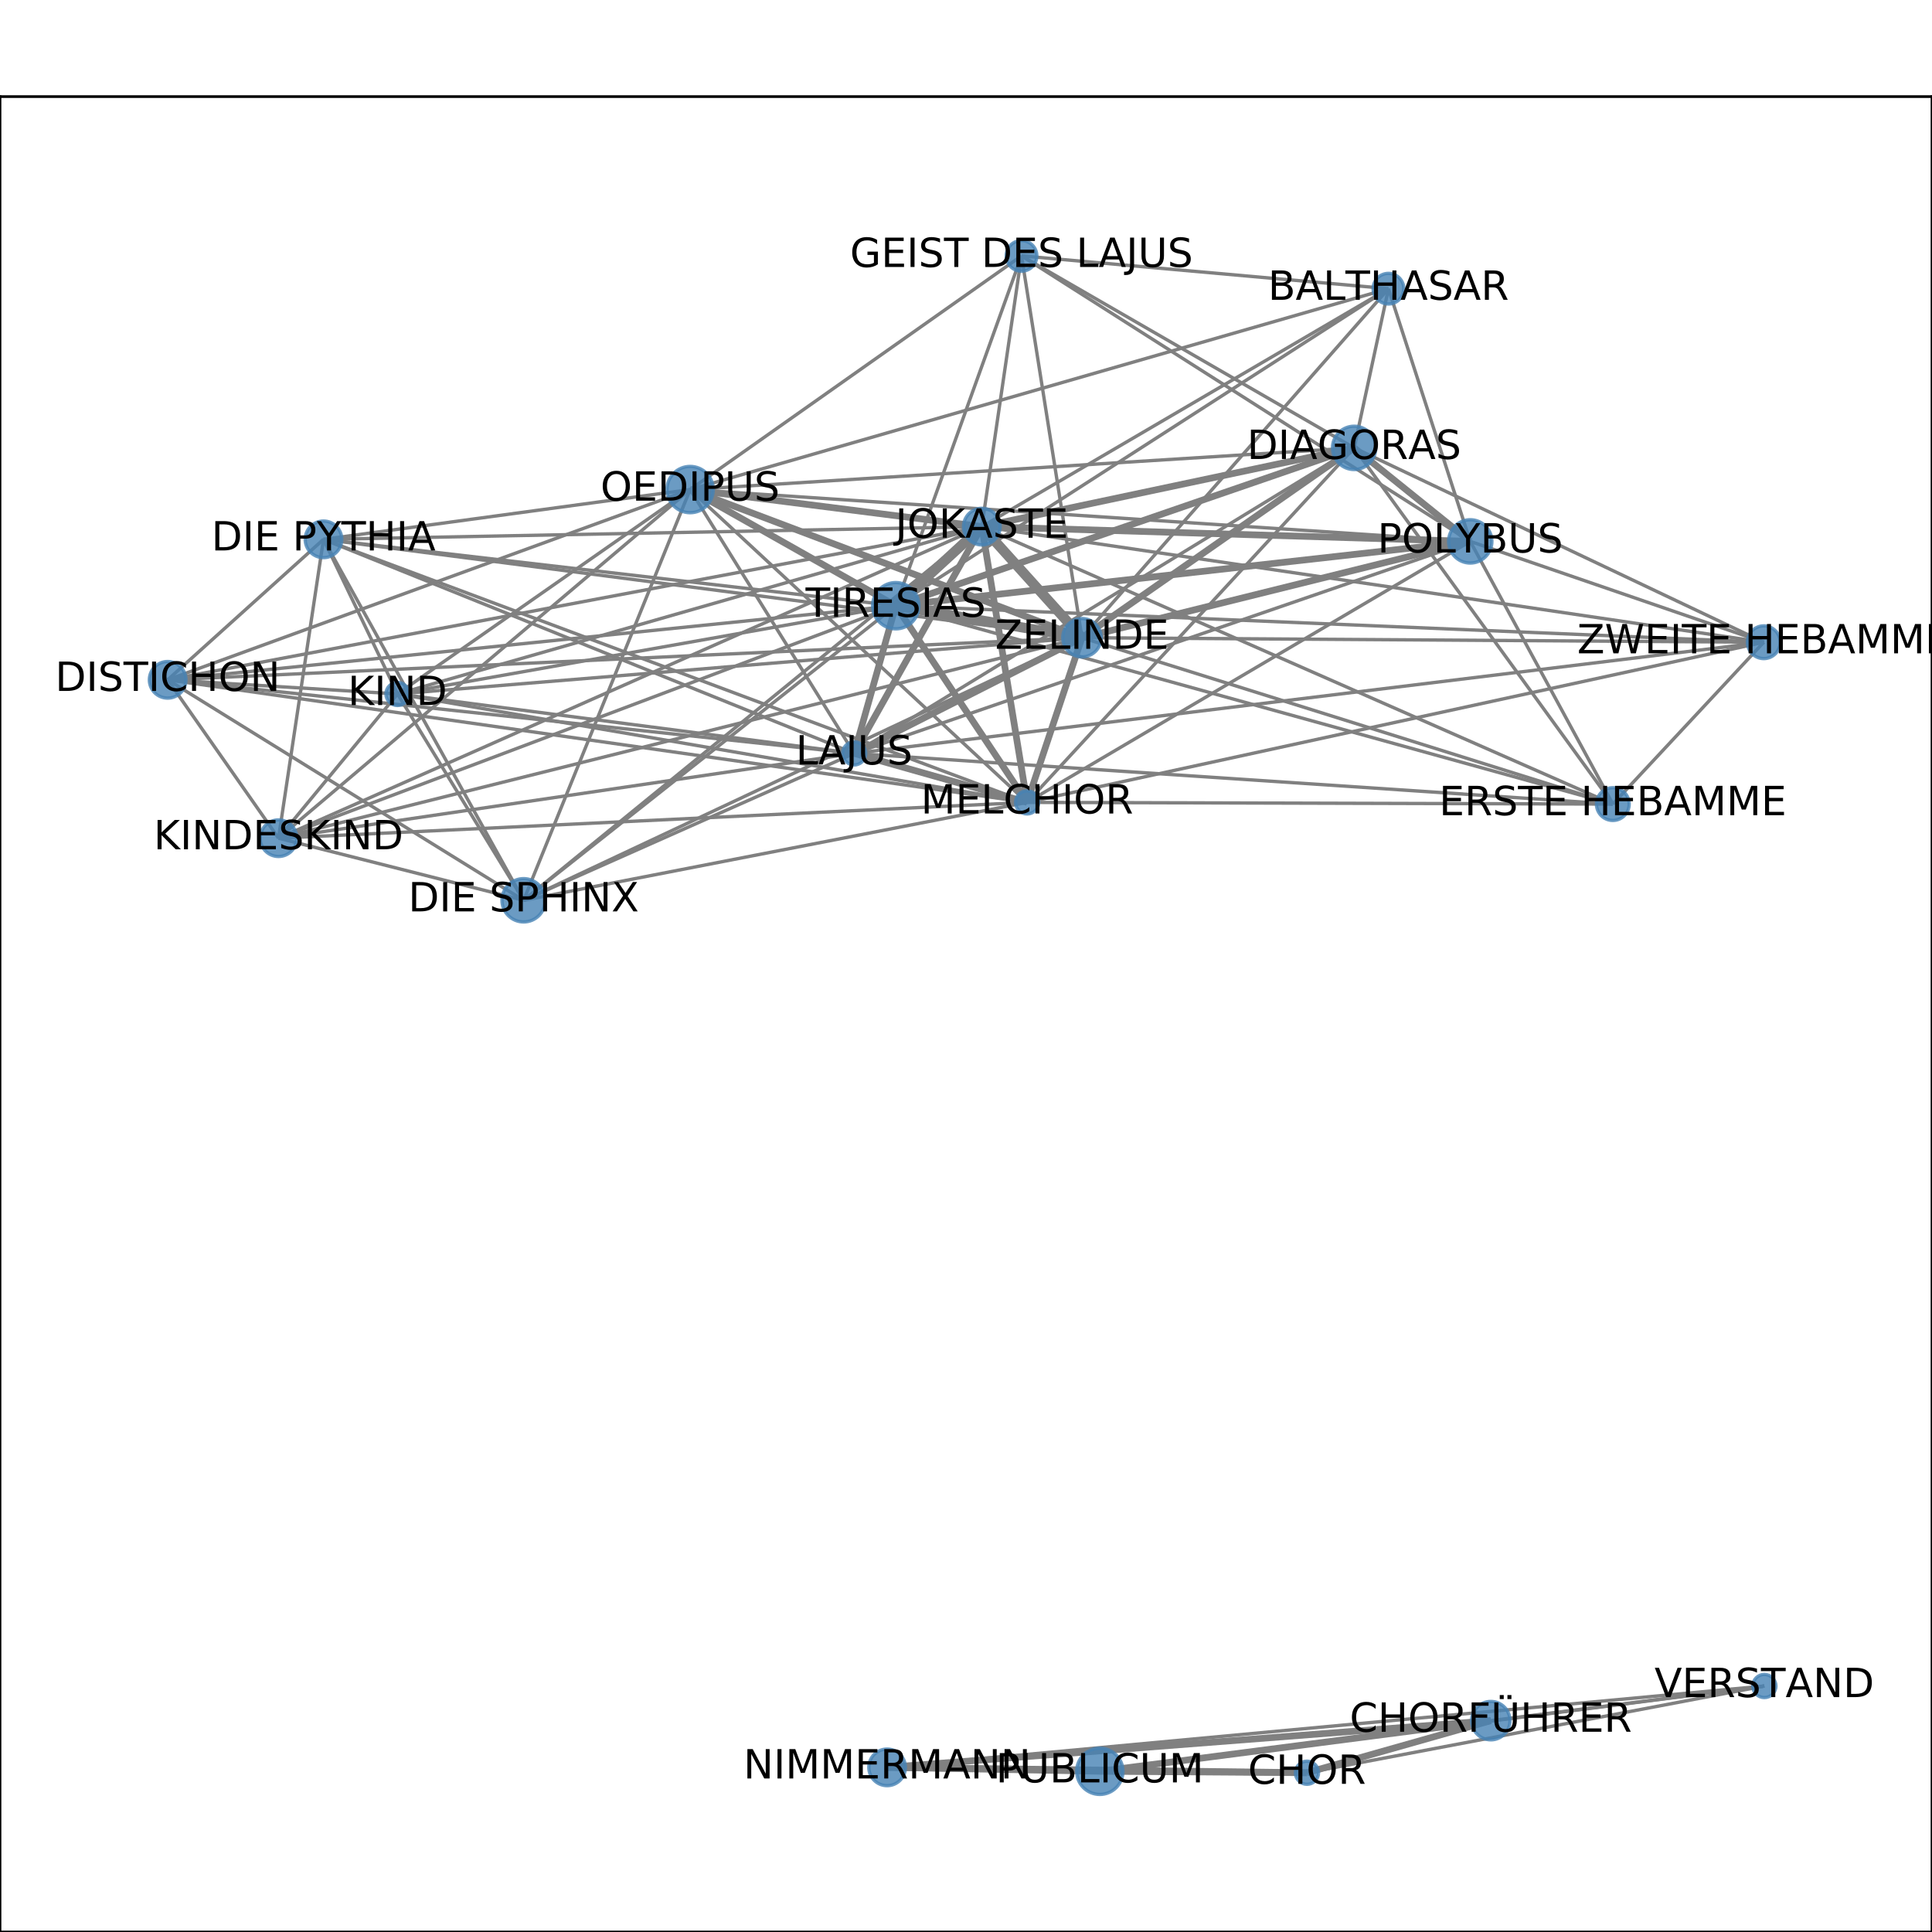 <?xml version="1.0" encoding="utf-8" standalone="no"?>
<!DOCTYPE svg PUBLIC "-//W3C//DTD SVG 1.1//EN"
  "http://www.w3.org/Graphics/SVG/1.1/DTD/svg11.dtd">
<!-- Created with matplotlib (http://matplotlib.org/) -->
<svg height="576pt" version="1.1" viewBox="0 0 576 576" width="576pt" xmlns="http://www.w3.org/2000/svg" xmlns:xlink="http://www.w3.org/1999/xlink">
 <defs>
  <style type="text/css">
*{stroke-linecap:butt;stroke-linejoin:round;}
  </style>
 </defs>
 <g id="figure_1">
  <g id="patch_1">
   <path d="M 0 576 
L 576 576 
L 576 0 
L 0 0 
z
" style="fill:#ffffff;"/>
  </g>
  <g id="axes_1">
   <g id="patch_2">
    <path d="M 0 576 
L 576 576 
L 576 28.8 
L 0 28.8 
z
" style="fill:#ffffff;"/>
   </g>
   <g id="LineCollection_1">
    <path clip-path="url(#p3009ee1ed5)" d="M 389.654 528.516 
L 327.893 528.085 
" style="fill:none;stroke:#808080;stroke-width:2;"/>
    <path clip-path="url(#p3009ee1ed5)" d="M 389.654 528.516 
L 444.467 512.986 
" style="fill:none;stroke:#808080;stroke-width:2;"/>
    <path clip-path="url(#p3009ee1ed5)" d="M 389.654 528.516 
L 264.48 526.917 
" style="fill:none;stroke:#808080;stroke-width:2;"/>
    <path clip-path="url(#p3009ee1ed5)" d="M 389.654 528.516 
L 526.017 502.663 
" style="fill:none;stroke:#808080;"/>
    <path clip-path="url(#p3009ee1ed5)" d="M 96.444 160.799 
L 322.573 190.124 
" style="fill:none;stroke:#808080;"/>
    <path clip-path="url(#p3009ee1ed5)" d="M 96.444 160.799 
L 254.659 224.608 
" style="fill:none;stroke:#808080;"/>
    <path clip-path="url(#p3009ee1ed5)" d="M 96.444 160.799 
L 292.722 157.006 
" style="fill:none;stroke:#808080;"/>
    <path clip-path="url(#p3009ee1ed5)" d="M 96.444 160.799 
L 83.035 249.894 
" style="fill:none;stroke:#808080;"/>
    <path clip-path="url(#p3009ee1ed5)" d="M 96.444 160.799 
L 156.109 268.408 
" style="fill:none;stroke:#808080;"/>
    <path clip-path="url(#p3009ee1ed5)" d="M 96.444 160.799 
L 49.983 202.679 
" style="fill:none;stroke:#808080;"/>
    <path clip-path="url(#p3009ee1ed5)" d="M 96.444 160.799 
L 118.516 206.891 
" style="fill:none;stroke:#808080;"/>
    <path clip-path="url(#p3009ee1ed5)" d="M 96.444 160.799 
L 306.215 239.217 
" style="fill:none;stroke:#808080;"/>
    <path clip-path="url(#p3009ee1ed5)" d="M 96.444 160.799 
L 205.751 145.957 
" style="fill:none;stroke:#808080;"/>
    <path clip-path="url(#p3009ee1ed5)" d="M 96.444 160.799 
L 267.06 180.586 
" style="fill:none;stroke:#808080;"/>
    <path clip-path="url(#p3009ee1ed5)" d="M 304.549 76.284 
L 322.573 190.124 
" style="fill:none;stroke:#808080;"/>
    <path clip-path="url(#p3009ee1ed5)" d="M 304.549 76.284 
L 403.721 133.527 
" style="fill:none;stroke:#808080;"/>
    <path clip-path="url(#p3009ee1ed5)" d="M 304.549 76.284 
L 438.333 161.409 
" style="fill:none;stroke:#808080;"/>
    <path clip-path="url(#p3009ee1ed5)" d="M 304.549 76.284 
L 292.722 157.006 
" style="fill:none;stroke:#808080;"/>
    <path clip-path="url(#p3009ee1ed5)" d="M 304.549 76.284 
L 413.95 86.068 
" style="fill:none;stroke:#808080;"/>
    <path clip-path="url(#p3009ee1ed5)" d="M 304.549 76.284 
L 205.751 145.957 
" style="fill:none;stroke:#808080;"/>
    <path clip-path="url(#p3009ee1ed5)" d="M 304.549 76.284 
L 267.06 180.586 
" style="fill:none;stroke:#808080;"/>
    <path clip-path="url(#p3009ee1ed5)" d="M 49.983 202.679 
L 254.659 224.608 
" style="fill:none;stroke:#808080;"/>
    <path clip-path="url(#p3009ee1ed5)" d="M 49.983 202.679 
L 292.722 157.006 
" style="fill:none;stroke:#808080;"/>
    <path clip-path="url(#p3009ee1ed5)" d="M 49.983 202.679 
L 322.573 190.124 
" style="fill:none;stroke:#808080;"/>
    <path clip-path="url(#p3009ee1ed5)" d="M 49.983 202.679 
L 83.035 249.894 
" style="fill:none;stroke:#808080;"/>
    <path clip-path="url(#p3009ee1ed5)" d="M 49.983 202.679 
L 156.109 268.408 
" style="fill:none;stroke:#808080;"/>
    <path clip-path="url(#p3009ee1ed5)" d="M 49.983 202.679 
L 118.516 206.891 
" style="fill:none;stroke:#808080;"/>
    <path clip-path="url(#p3009ee1ed5)" d="M 49.983 202.679 
L 306.215 239.217 
" style="fill:none;stroke:#808080;"/>
    <path clip-path="url(#p3009ee1ed5)" d="M 49.983 202.679 
L 205.751 145.957 
" style="fill:none;stroke:#808080;"/>
    <path clip-path="url(#p3009ee1ed5)" d="M 49.983 202.679 
L 267.06 180.586 
" style="fill:none;stroke:#808080;"/>
    <path clip-path="url(#p3009ee1ed5)" d="M 438.333 161.409 
L 322.573 190.124 
" style="fill:none;stroke:#808080;stroke-width:2;"/>
    <path clip-path="url(#p3009ee1ed5)" d="M 438.333 161.409 
L 403.721 133.527 
" style="fill:none;stroke:#808080;stroke-width:2;"/>
    <path clip-path="url(#p3009ee1ed5)" d="M 438.333 161.409 
L 254.659 224.608 
" style="fill:none;stroke:#808080;"/>
    <path clip-path="url(#p3009ee1ed5)" d="M 438.333 161.409 
L 480.842 239.725 
" style="fill:none;stroke:#808080;"/>
    <path clip-path="url(#p3009ee1ed5)" d="M 438.333 161.409 
L 292.722 157.006 
" style="fill:none;stroke:#808080;stroke-width:2;"/>
    <path clip-path="url(#p3009ee1ed5)" d="M 438.333 161.409 
L 525.846 191.471 
" style="fill:none;stroke:#808080;"/>
    <path clip-path="url(#p3009ee1ed5)" d="M 438.333 161.409 
L 267.06 180.586 
" style="fill:none;stroke:#808080;stroke-width:2;"/>
    <path clip-path="url(#p3009ee1ed5)" d="M 438.333 161.409 
L 306.215 239.217 
" style="fill:none;stroke:#808080;"/>
    <path clip-path="url(#p3009ee1ed5)" d="M 438.333 161.409 
L 205.751 145.957 
" style="fill:none;stroke:#808080;"/>
    <path clip-path="url(#p3009ee1ed5)" d="M 438.333 161.409 
L 413.95 86.068 
" style="fill:none;stroke:#808080;"/>
    <path clip-path="url(#p3009ee1ed5)" d="M 254.659 224.608 
L 403.721 133.527 
" style="fill:none;stroke:#808080;"/>
    <path clip-path="url(#p3009ee1ed5)" d="M 254.659 224.608 
L 306.215 239.217 
" style="fill:none;stroke:#808080;stroke-width:2;"/>
    <path clip-path="url(#p3009ee1ed5)" d="M 254.659 224.608 
L 292.722 157.006 
" style="fill:none;stroke:#808080;stroke-width:2;"/>
    <path clip-path="url(#p3009ee1ed5)" d="M 254.659 224.608 
L 322.573 190.124 
" style="fill:none;stroke:#808080;stroke-width:2;"/>
    <path clip-path="url(#p3009ee1ed5)" d="M 254.659 224.608 
L 83.035 249.894 
" style="fill:none;stroke:#808080;"/>
    <path clip-path="url(#p3009ee1ed5)" d="M 254.659 224.608 
L 480.842 239.725 
" style="fill:none;stroke:#808080;"/>
    <path clip-path="url(#p3009ee1ed5)" d="M 254.659 224.608 
L 525.846 191.471 
" style="fill:none;stroke:#808080;"/>
    <path clip-path="url(#p3009ee1ed5)" d="M 254.659 224.608 
L 156.109 268.408 
" style="fill:none;stroke:#808080;"/>
    <path clip-path="url(#p3009ee1ed5)" d="M 254.659 224.608 
L 118.516 206.891 
" style="fill:none;stroke:#808080;"/>
    <path clip-path="url(#p3009ee1ed5)" d="M 254.659 224.608 
L 205.751 145.957 
" style="fill:none;stroke:#808080;"/>
    <path clip-path="url(#p3009ee1ed5)" d="M 254.659 224.608 
L 267.06 180.586 
" style="fill:none;stroke:#808080;stroke-width:2;"/>
    <path clip-path="url(#p3009ee1ed5)" d="M 264.48 526.917 
L 444.467 512.986 
" style="fill:none;stroke:#808080;stroke-width:2;"/>
    <path clip-path="url(#p3009ee1ed5)" d="M 264.48 526.917 
L 327.893 528.085 
" style="fill:none;stroke:#808080;stroke-width:2;"/>
    <path clip-path="url(#p3009ee1ed5)" d="M 264.48 526.917 
L 526.017 502.663 
" style="fill:none;stroke:#808080;"/>
    <path clip-path="url(#p3009ee1ed5)" d="M 156.109 268.408 
L 306.215 239.217 
" style="fill:none;stroke:#808080;"/>
    <path clip-path="url(#p3009ee1ed5)" d="M 156.109 268.408 
L 292.722 157.006 
" style="fill:none;stroke:#808080;"/>
    <path clip-path="url(#p3009ee1ed5)" d="M 156.109 268.408 
L 322.573 190.124 
" style="fill:none;stroke:#808080;"/>
    <path clip-path="url(#p3009ee1ed5)" d="M 156.109 268.408 
L 118.516 206.891 
" style="fill:none;stroke:#808080;"/>
    <path clip-path="url(#p3009ee1ed5)" d="M 156.109 268.408 
L 83.035 249.894 
" style="fill:none;stroke:#808080;"/>
    <path clip-path="url(#p3009ee1ed5)" d="M 156.109 268.408 
L 205.751 145.957 
" style="fill:none;stroke:#808080;"/>
    <path clip-path="url(#p3009ee1ed5)" d="M 156.109 268.408 
L 267.06 180.586 
" style="fill:none;stroke:#808080;"/>
    <path clip-path="url(#p3009ee1ed5)" d="M 205.751 145.957 
L 403.721 133.527 
" style="fill:none;stroke:#808080;"/>
    <path clip-path="url(#p3009ee1ed5)" d="M 205.751 145.957 
L 292.722 157.006 
" style="fill:none;stroke:#808080;stroke-width:2;"/>
    <path clip-path="url(#p3009ee1ed5)" d="M 205.751 145.957 
L 322.573 190.124 
" style="fill:none;stroke:#808080;stroke-width:2;"/>
    <path clip-path="url(#p3009ee1ed5)" d="M 205.751 145.957 
L 83.035 249.894 
" style="fill:none;stroke:#808080;"/>
    <path clip-path="url(#p3009ee1ed5)" d="M 205.751 145.957 
L 306.215 239.217 
" style="fill:none;stroke:#808080;"/>
    <path clip-path="url(#p3009ee1ed5)" d="M 205.751 145.957 
L 118.516 206.891 
" style="fill:none;stroke:#808080;"/>
    <path clip-path="url(#p3009ee1ed5)" d="M 205.751 145.957 
L 413.95 86.068 
" style="fill:none;stroke:#808080;"/>
    <path clip-path="url(#p3009ee1ed5)" d="M 205.751 145.957 
L 267.06 180.586 
" style="fill:none;stroke:#808080;stroke-width:2;"/>
    <path clip-path="url(#p3009ee1ed5)" d="M 267.06 180.586 
L 403.721 133.527 
" style="fill:none;stroke:#808080;stroke-width:2;"/>
    <path clip-path="url(#p3009ee1ed5)" d="M 267.06 180.586 
L 292.722 157.006 
" style="fill:none;stroke:#808080;stroke-width:3;"/>
    <path clip-path="url(#p3009ee1ed5)" d="M 267.06 180.586 
L 322.573 190.124 
" style="fill:none;stroke:#808080;stroke-width:3;"/>
    <path clip-path="url(#p3009ee1ed5)" d="M 267.06 180.586 
L 83.035 249.894 
" style="fill:none;stroke:#808080;"/>
    <path clip-path="url(#p3009ee1ed5)" d="M 267.06 180.586 
L 306.215 239.217 
" style="fill:none;stroke:#808080;stroke-width:2;"/>
    <path clip-path="url(#p3009ee1ed5)" d="M 267.06 180.586 
L 480.842 239.725 
" style="fill:none;stroke:#808080;"/>
    <path clip-path="url(#p3009ee1ed5)" d="M 267.06 180.586 
L 525.846 191.471 
" style="fill:none;stroke:#808080;"/>
    <path clip-path="url(#p3009ee1ed5)" d="M 267.06 180.586 
L 118.516 206.891 
" style="fill:none;stroke:#808080;"/>
    <path clip-path="url(#p3009ee1ed5)" d="M 267.06 180.586 
L 413.95 86.068 
" style="fill:none;stroke:#808080;"/>
    <path clip-path="url(#p3009ee1ed5)" d="M 322.573 190.124 
L 403.721 133.527 
" style="fill:none;stroke:#808080;stroke-width:2;"/>
    <path clip-path="url(#p3009ee1ed5)" d="M 322.573 190.124 
L 292.722 157.006 
" style="fill:none;stroke:#808080;stroke-width:3;"/>
    <path clip-path="url(#p3009ee1ed5)" d="M 322.573 190.124 
L 83.035 249.894 
" style="fill:none;stroke:#808080;"/>
    <path clip-path="url(#p3009ee1ed5)" d="M 322.573 190.124 
L 306.215 239.217 
" style="fill:none;stroke:#808080;stroke-width:2;"/>
    <path clip-path="url(#p3009ee1ed5)" d="M 322.573 190.124 
L 480.842 239.725 
" style="fill:none;stroke:#808080;"/>
    <path clip-path="url(#p3009ee1ed5)" d="M 322.573 190.124 
L 525.846 191.471 
" style="fill:none;stroke:#808080;"/>
    <path clip-path="url(#p3009ee1ed5)" d="M 322.573 190.124 
L 118.516 206.891 
" style="fill:none;stroke:#808080;"/>
    <path clip-path="url(#p3009ee1ed5)" d="M 322.573 190.124 
L 413.95 86.068 
" style="fill:none;stroke:#808080;"/>
    <path clip-path="url(#p3009ee1ed5)" d="M 403.721 133.527 
L 292.722 157.006 
" style="fill:none;stroke:#808080;stroke-width:2;"/>
    <path clip-path="url(#p3009ee1ed5)" d="M 403.721 133.527 
L 480.842 239.725 
" style="fill:none;stroke:#808080;"/>
    <path clip-path="url(#p3009ee1ed5)" d="M 403.721 133.527 
L 525.846 191.471 
" style="fill:none;stroke:#808080;"/>
    <path clip-path="url(#p3009ee1ed5)" d="M 403.721 133.527 
L 413.95 86.068 
" style="fill:none;stroke:#808080;"/>
    <path clip-path="url(#p3009ee1ed5)" d="M 403.721 133.527 
L 306.215 239.217 
" style="fill:none;stroke:#808080;"/>
    <path clip-path="url(#p3009ee1ed5)" d="M 306.215 239.217 
L 292.722 157.006 
" style="fill:none;stroke:#808080;stroke-width:2;"/>
    <path clip-path="url(#p3009ee1ed5)" d="M 306.215 239.217 
L 83.035 249.894 
" style="fill:none;stroke:#808080;"/>
    <path clip-path="url(#p3009ee1ed5)" d="M 306.215 239.217 
L 480.842 239.725 
" style="fill:none;stroke:#808080;"/>
    <path clip-path="url(#p3009ee1ed5)" d="M 306.215 239.217 
L 525.846 191.471 
" style="fill:none;stroke:#808080;"/>
    <path clip-path="url(#p3009ee1ed5)" d="M 306.215 239.217 
L 118.516 206.891 
" style="fill:none;stroke:#808080;"/>
    <path clip-path="url(#p3009ee1ed5)" d="M 327.893 528.085 
L 444.467 512.986 
" style="fill:none;stroke:#808080;stroke-width:2;"/>
    <path clip-path="url(#p3009ee1ed5)" d="M 327.893 528.085 
L 526.017 502.663 
" style="fill:none;stroke:#808080;"/>
    <path clip-path="url(#p3009ee1ed5)" d="M 292.722 157.006 
L 83.035 249.894 
" style="fill:none;stroke:#808080;"/>
    <path clip-path="url(#p3009ee1ed5)" d="M 292.722 157.006 
L 480.842 239.725 
" style="fill:none;stroke:#808080;"/>
    <path clip-path="url(#p3009ee1ed5)" d="M 292.722 157.006 
L 525.846 191.471 
" style="fill:none;stroke:#808080;"/>
    <path clip-path="url(#p3009ee1ed5)" d="M 292.722 157.006 
L 118.516 206.891 
" style="fill:none;stroke:#808080;"/>
    <path clip-path="url(#p3009ee1ed5)" d="M 292.722 157.006 
L 413.95 86.068 
" style="fill:none;stroke:#808080;"/>
    <path clip-path="url(#p3009ee1ed5)" d="M 118.516 206.891 
L 83.035 249.894 
" style="fill:none;stroke:#808080;"/>
    <path clip-path="url(#p3009ee1ed5)" d="M 444.467 512.986 
L 526.017 502.663 
" style="fill:none;stroke:#808080;"/>
    <path clip-path="url(#p3009ee1ed5)" d="M 525.846 191.471 
L 480.842 239.725 
" style="fill:none;stroke:#808080;"/>
   </g>
   <g id="matplotlib.axis_1">
    <g id="xtick_1">
     <g id="line2d_1">
      <defs>
       <path d="M 0 0 
L 0 3.5 
" id="m11ade606be" style="stroke:#000000;stroke-width:0.8;"/>
      </defs>
      <g>
       <use style="stroke:#000000;stroke-width:0.8;" x="49.983" xlink:href="#m11ade606be" y="576"/>
      </g>
     </g>
     <g id="text_1">
      <!-- 0.0 -->
      <defs>
       <path d="M 31.781 66.406 
Q 24.172 66.406 20.328 58.906 
Q 16.5 51.422 16.5 36.375 
Q 16.5 21.391 20.328 13.891 
Q 24.172 6.391 31.781 6.391 
Q 39.453 6.391 43.281 13.891 
Q 47.125 21.391 47.125 36.375 
Q 47.125 51.422 43.281 58.906 
Q 39.453 66.406 31.781 66.406 
z
M 31.781 74.219 
Q 44.047 74.219 50.516 64.516 
Q 56.984 54.828 56.984 36.375 
Q 56.984 17.969 50.516 8.266 
Q 44.047 -1.422 31.781 -1.422 
Q 19.531 -1.422 13.062 8.266 
Q 6.594 17.969 6.594 36.375 
Q 6.594 54.828 13.062 64.516 
Q 19.531 74.219 31.781 74.219 
z
" id="DejaVuSans-30"/>
       <path d="M 10.688 12.406 
L 21 12.406 
L 21 0 
L 10.688 0 
z
" id="DejaVuSans-2e"/>
      </defs>
      <g transform="translate(42.032 590.598)scale(0.1 -0.1)">
       <use xlink:href="#DejaVuSans-30"/>
       <use x="63.623" xlink:href="#DejaVuSans-2e"/>
       <use x="95.41" xlink:href="#DejaVuSans-30"/>
      </g>
     </g>
    </g>
    <g id="xtick_2">
     <g id="line2d_2">
      <g>
       <use style="stroke:#000000;stroke-width:0.8;" x="134.127" xlink:href="#m11ade606be" y="576"/>
      </g>
     </g>
     <g id="text_2">
      <!-- 0.1 -->
      <defs>
       <path d="M 12.406 8.297 
L 28.516 8.297 
L 28.516 63.922 
L 10.984 60.406 
L 10.984 69.391 
L 28.422 72.906 
L 38.281 72.906 
L 38.281 8.297 
L 54.391 8.297 
L 54.391 0 
L 12.406 0 
z
" id="DejaVuSans-31"/>
      </defs>
      <g transform="translate(126.175 590.598)scale(0.1 -0.1)">
       <use xlink:href="#DejaVuSans-30"/>
       <use x="63.623" xlink:href="#DejaVuSans-2e"/>
       <use x="95.41" xlink:href="#DejaVuSans-31"/>
      </g>
     </g>
    </g>
    <g id="xtick_3">
     <g id="line2d_3">
      <g>
       <use style="stroke:#000000;stroke-width:0.8;" x="218.27" xlink:href="#m11ade606be" y="576"/>
      </g>
     </g>
     <g id="text_3">
      <!-- 0.2 -->
      <defs>
       <path d="M 19.188 8.297 
L 53.609 8.297 
L 53.609 0 
L 7.328 0 
L 7.328 8.297 
Q 12.938 14.109 22.625 23.891 
Q 32.328 33.688 34.812 36.531 
Q 39.547 41.844 41.422 45.531 
Q 43.312 49.219 43.312 52.781 
Q 43.312 58.594 39.234 62.25 
Q 35.156 65.922 28.609 65.922 
Q 23.969 65.922 18.812 64.312 
Q 13.672 62.703 7.812 59.422 
L 7.812 69.391 
Q 13.766 71.781 18.938 73 
Q 24.125 74.219 28.422 74.219 
Q 39.75 74.219 46.484 68.547 
Q 53.219 62.891 53.219 53.422 
Q 53.219 48.922 51.531 44.891 
Q 49.859 40.875 45.406 35.406 
Q 44.188 33.984 37.641 27.219 
Q 31.109 20.453 19.188 8.297 
z
" id="DejaVuSans-32"/>
      </defs>
      <g transform="translate(210.318 590.598)scale(0.1 -0.1)">
       <use xlink:href="#DejaVuSans-30"/>
       <use x="63.623" xlink:href="#DejaVuSans-2e"/>
       <use x="95.41" xlink:href="#DejaVuSans-32"/>
      </g>
     </g>
    </g>
    <g id="xtick_4">
     <g id="line2d_4">
      <g>
       <use style="stroke:#000000;stroke-width:0.8;" x="302.413" xlink:href="#m11ade606be" y="576"/>
      </g>
     </g>
     <g id="text_4">
      <!-- 0.3 -->
      <defs>
       <path d="M 40.578 39.312 
Q 47.656 37.797 51.625 33 
Q 55.609 28.219 55.609 21.188 
Q 55.609 10.406 48.188 4.484 
Q 40.766 -1.422 27.094 -1.422 
Q 22.516 -1.422 17.656 -0.516 
Q 12.797 0.391 7.625 2.203 
L 7.625 11.719 
Q 11.719 9.328 16.594 8.109 
Q 21.484 6.891 26.812 6.891 
Q 36.078 6.891 40.938 10.547 
Q 45.797 14.203 45.797 21.188 
Q 45.797 27.641 41.281 31.266 
Q 36.766 34.906 28.719 34.906 
L 20.219 34.906 
L 20.219 43.016 
L 29.109 43.016 
Q 36.375 43.016 40.234 45.922 
Q 44.094 48.828 44.094 54.297 
Q 44.094 59.906 40.109 62.906 
Q 36.141 65.922 28.719 65.922 
Q 24.656 65.922 20.016 65.031 
Q 15.375 64.156 9.812 62.312 
L 9.812 71.094 
Q 15.438 72.656 20.344 73.438 
Q 25.25 74.219 29.594 74.219 
Q 40.828 74.219 47.359 69.109 
Q 53.906 64.016 53.906 55.328 
Q 53.906 49.266 50.438 45.094 
Q 46.969 40.922 40.578 39.312 
z
" id="DejaVuSans-33"/>
      </defs>
      <g transform="translate(294.461 590.598)scale(0.1 -0.1)">
       <use xlink:href="#DejaVuSans-30"/>
       <use x="63.623" xlink:href="#DejaVuSans-2e"/>
       <use x="95.41" xlink:href="#DejaVuSans-33"/>
      </g>
     </g>
    </g>
    <g id="xtick_5">
     <g id="line2d_5">
      <g>
       <use style="stroke:#000000;stroke-width:0.8;" x="386.556" xlink:href="#m11ade606be" y="576"/>
      </g>
     </g>
     <g id="text_5">
      <!-- 0.4 -->
      <defs>
       <path d="M 37.797 64.312 
L 12.891 25.391 
L 37.797 25.391 
z
M 35.203 72.906 
L 47.609 72.906 
L 47.609 25.391 
L 58.016 25.391 
L 58.016 17.188 
L 47.609 17.188 
L 47.609 0 
L 37.797 0 
L 37.797 17.188 
L 4.891 17.188 
L 4.891 26.703 
z
" id="DejaVuSans-34"/>
      </defs>
      <g transform="translate(378.604 590.598)scale(0.1 -0.1)">
       <use xlink:href="#DejaVuSans-30"/>
       <use x="63.623" xlink:href="#DejaVuSans-2e"/>
       <use x="95.41" xlink:href="#DejaVuSans-34"/>
      </g>
     </g>
    </g>
    <g id="xtick_6">
     <g id="line2d_6">
      <g>
       <use style="stroke:#000000;stroke-width:0.8;" x="470.699" xlink:href="#m11ade606be" y="576"/>
      </g>
     </g>
     <g id="text_6">
      <!-- 0.5 -->
      <defs>
       <path d="M 10.797 72.906 
L 49.516 72.906 
L 49.516 64.594 
L 19.828 64.594 
L 19.828 46.734 
Q 21.969 47.469 24.109 47.828 
Q 26.266 48.188 28.422 48.188 
Q 40.625 48.188 47.75 41.5 
Q 54.891 34.812 54.891 23.391 
Q 54.891 11.625 47.562 5.094 
Q 40.234 -1.422 26.906 -1.422 
Q 22.312 -1.422 17.547 -0.641 
Q 12.797 0.141 7.719 1.703 
L 7.719 11.625 
Q 12.109 9.234 16.797 8.062 
Q 21.484 6.891 26.703 6.891 
Q 35.156 6.891 40.078 11.328 
Q 45.016 15.766 45.016 23.391 
Q 45.016 31 40.078 35.438 
Q 35.156 39.891 26.703 39.891 
Q 22.75 39.891 18.812 39.016 
Q 14.891 38.141 10.797 36.281 
z
" id="DejaVuSans-35"/>
      </defs>
      <g transform="translate(462.747 590.598)scale(0.1 -0.1)">
       <use xlink:href="#DejaVuSans-30"/>
       <use x="63.623" xlink:href="#DejaVuSans-2e"/>
       <use x="95.41" xlink:href="#DejaVuSans-35"/>
      </g>
     </g>
    </g>
    <g id="xtick_7">
     <g id="line2d_7">
      <g>
       <use style="stroke:#000000;stroke-width:0.8;" x="554.842" xlink:href="#m11ade606be" y="576"/>
      </g>
     </g>
     <g id="text_7">
      <!-- 0.6 -->
      <defs>
       <path d="M 33.016 40.375 
Q 26.375 40.375 22.484 35.828 
Q 18.609 31.297 18.609 23.391 
Q 18.609 15.531 22.484 10.953 
Q 26.375 6.391 33.016 6.391 
Q 39.656 6.391 43.531 10.953 
Q 47.406 15.531 47.406 23.391 
Q 47.406 31.297 43.531 35.828 
Q 39.656 40.375 33.016 40.375 
z
M 52.594 71.297 
L 52.594 62.312 
Q 48.875 64.062 45.094 64.984 
Q 41.312 65.922 37.594 65.922 
Q 27.828 65.922 22.672 59.328 
Q 17.531 52.734 16.797 39.406 
Q 19.672 43.656 24.016 45.922 
Q 28.375 48.188 33.594 48.188 
Q 44.578 48.188 50.953 41.516 
Q 57.328 34.859 57.328 23.391 
Q 57.328 12.156 50.688 5.359 
Q 44.047 -1.422 33.016 -1.422 
Q 20.359 -1.422 13.672 8.266 
Q 6.984 17.969 6.984 36.375 
Q 6.984 53.656 15.188 63.938 
Q 23.391 74.219 37.203 74.219 
Q 40.922 74.219 44.703 73.484 
Q 48.484 72.75 52.594 71.297 
z
" id="DejaVuSans-36"/>
      </defs>
      <g transform="translate(546.89 590.598)scale(0.1 -0.1)">
       <use xlink:href="#DejaVuSans-30"/>
       <use x="63.623" xlink:href="#DejaVuSans-2e"/>
       <use x="95.41" xlink:href="#DejaVuSans-36"/>
      </g>
     </g>
    </g>
   </g>
   <g id="matplotlib.axis_2">
    <g id="ytick_1">
     <g id="line2d_8">
      <defs>
       <path d="M 0 0 
L -3.5 0 
" id="m4b7a903923" style="stroke:#000000;stroke-width:0.8;"/>
      </defs>
      <g>
       <use style="stroke:#000000;stroke-width:0.8;" x="0" xlink:href="#m4b7a903923" y="528.516"/>
      </g>
     </g>
     <g id="text_8">
      <!-- 0.0 -->
      <g transform="translate(-22.903 532.315)scale(0.1 -0.1)">
       <use xlink:href="#DejaVuSans-30"/>
       <use x="63.623" xlink:href="#DejaVuSans-2e"/>
       <use x="95.41" xlink:href="#DejaVuSans-30"/>
      </g>
     </g>
    </g>
    <g id="ytick_2">
     <g id="line2d_9">
      <g>
       <use style="stroke:#000000;stroke-width:0.8;" x="0" xlink:href="#m4b7a903923" y="438.069"/>
      </g>
     </g>
     <g id="text_9">
      <!-- 0.2 -->
      <g transform="translate(-22.903 441.869)scale(0.1 -0.1)">
       <use xlink:href="#DejaVuSans-30"/>
       <use x="63.623" xlink:href="#DejaVuSans-2e"/>
       <use x="95.41" xlink:href="#DejaVuSans-32"/>
      </g>
     </g>
    </g>
    <g id="ytick_3">
     <g id="line2d_10">
      <g>
       <use style="stroke:#000000;stroke-width:0.8;" x="0" xlink:href="#m4b7a903923" y="347.623"/>
      </g>
     </g>
     <g id="text_10">
      <!-- 0.4 -->
      <g transform="translate(-22.903 351.422)scale(0.1 -0.1)">
       <use xlink:href="#DejaVuSans-30"/>
       <use x="63.623" xlink:href="#DejaVuSans-2e"/>
       <use x="95.41" xlink:href="#DejaVuSans-34"/>
      </g>
     </g>
    </g>
    <g id="ytick_4">
     <g id="line2d_11">
      <g>
       <use style="stroke:#000000;stroke-width:0.8;" x="0" xlink:href="#m4b7a903923" y="257.177"/>
      </g>
     </g>
     <g id="text_11">
      <!-- 0.6 -->
      <g transform="translate(-22.903 260.976)scale(0.1 -0.1)">
       <use xlink:href="#DejaVuSans-30"/>
       <use x="63.623" xlink:href="#DejaVuSans-2e"/>
       <use x="95.41" xlink:href="#DejaVuSans-36"/>
      </g>
     </g>
    </g>
    <g id="ytick_5">
     <g id="line2d_12">
      <g>
       <use style="stroke:#000000;stroke-width:0.8;" x="0" xlink:href="#m4b7a903923" y="166.731"/>
      </g>
     </g>
     <g id="text_12">
      <!-- 0.8 -->
      <defs>
       <path d="M 31.781 34.625 
Q 24.75 34.625 20.719 30.859 
Q 16.703 27.094 16.703 20.516 
Q 16.703 13.922 20.719 10.156 
Q 24.75 6.391 31.781 6.391 
Q 38.812 6.391 42.859 10.172 
Q 46.922 13.969 46.922 20.516 
Q 46.922 27.094 42.891 30.859 
Q 38.875 34.625 31.781 34.625 
z
M 21.922 38.812 
Q 15.578 40.375 12.031 44.719 
Q 8.5 49.078 8.5 55.328 
Q 8.5 64.062 14.719 69.141 
Q 20.953 74.219 31.781 74.219 
Q 42.672 74.219 48.875 69.141 
Q 55.078 64.062 55.078 55.328 
Q 55.078 49.078 51.531 44.719 
Q 48 40.375 41.703 38.812 
Q 48.828 37.156 52.797 32.312 
Q 56.781 27.484 56.781 20.516 
Q 56.781 9.906 50.312 4.234 
Q 43.844 -1.422 31.781 -1.422 
Q 19.734 -1.422 13.25 4.234 
Q 6.781 9.906 6.781 20.516 
Q 6.781 27.484 10.781 32.312 
Q 14.797 37.156 21.922 38.812 
z
M 18.312 54.391 
Q 18.312 48.734 21.844 45.562 
Q 25.391 42.391 31.781 42.391 
Q 38.141 42.391 41.719 45.562 
Q 45.312 48.734 45.312 54.391 
Q 45.312 60.062 41.719 63.234 
Q 38.141 66.406 31.781 66.406 
Q 25.391 66.406 21.844 63.234 
Q 18.312 60.062 18.312 54.391 
z
" id="DejaVuSans-38"/>
      </defs>
      <g transform="translate(-22.903 170.53)scale(0.1 -0.1)">
       <use xlink:href="#DejaVuSans-30"/>
       <use x="63.623" xlink:href="#DejaVuSans-2e"/>
       <use x="95.41" xlink:href="#DejaVuSans-38"/>
      </g>
     </g>
    </g>
    <g id="ytick_6">
     <g id="line2d_13">
      <g>
       <use style="stroke:#000000;stroke-width:0.8;" x="0" xlink:href="#m4b7a903923" y="76.284"/>
      </g>
     </g>
     <g id="text_13">
      <!-- 1.0 -->
      <g transform="translate(-22.903 80.084)scale(0.1 -0.1)">
       <use xlink:href="#DejaVuSans-31"/>
       <use x="63.623" xlink:href="#DejaVuSans-2e"/>
       <use x="95.41" xlink:href="#DejaVuSans-30"/>
      </g>
     </g>
    </g>
   </g>
   <g id="PathCollection_1">
    <path clip-path="url(#p3009ee1ed5)" d="M 389.654 531.966 
C 390.569 531.966 391.446 531.602 392.094 530.955 
C 392.741 530.308 393.104 529.431 393.104 528.516 
C 393.104 527.601 392.741 526.723 392.094 526.076 
C 391.446 525.429 390.569 525.065 389.654 525.065 
C 388.739 525.065 387.861 525.429 387.214 526.076 
C 386.567 526.723 386.203 527.601 386.203 528.516 
C 386.203 529.431 386.567 530.308 387.214 530.955 
C 387.861 531.602 388.739 531.966 389.654 531.966 
z
" style="fill:#4682b4;fill-opacity:0.8;stroke:#4682b4;stroke-opacity:0.8;"/>
    <path clip-path="url(#p3009ee1ed5)" d="M 96.444 166.255 
C 97.891 166.255 99.279 165.68 100.302 164.657 
C 101.325 163.634 101.9 162.246 101.9 160.799 
C 101.9 159.352 101.325 157.965 100.302 156.942 
C 99.279 155.919 97.891 155.344 96.444 155.344 
C 94.997 155.344 93.61 155.919 92.587 156.942 
C 91.563 157.965 90.989 159.352 90.989 160.799 
C 90.989 162.246 91.563 163.634 92.587 164.657 
C 93.61 165.68 94.997 166.255 96.444 166.255 
z
" style="fill:#4682b4;fill-opacity:0.8;stroke:#4682b4;stroke-opacity:0.8;"/>
    <path clip-path="url(#p3009ee1ed5)" d="M 304.549 80.849 
C 305.76 80.849 306.921 80.368 307.777 79.512 
C 308.633 78.656 309.114 77.495 309.114 76.284 
C 309.114 75.074 308.633 73.913 307.777 73.057 
C 306.921 72.201 305.76 71.72 304.549 71.72 
C 303.339 71.72 302.178 72.201 301.322 73.057 
C 300.466 73.913 299.985 75.074 299.985 76.284 
C 299.985 77.495 300.466 78.656 301.322 79.512 
C 302.178 80.368 303.339 80.849 304.549 80.849 
z
" style="fill:#4682b4;fill-opacity:0.8;stroke:#4682b4;stroke-opacity:0.8;"/>
    <path clip-path="url(#p3009ee1ed5)" d="M 49.983 208.134 
C 51.43 208.134 52.818 207.56 53.841 206.537 
C 54.864 205.514 55.439 204.126 55.439 202.679 
C 55.439 201.232 54.864 199.844 53.841 198.821 
C 52.818 197.798 51.43 197.224 49.983 197.224 
C 48.537 197.224 47.149 197.798 46.126 198.821 
C 45.103 199.844 44.528 201.232 44.528 202.679 
C 44.528 204.126 45.103 205.514 46.126 206.537 
C 47.149 207.56 48.537 208.134 49.983 208.134 
z
" style="fill:#4682b4;fill-opacity:0.8;stroke:#4682b4;stroke-opacity:0.8;"/>
    <path clip-path="url(#p3009ee1ed5)" d="M 438.333 167.864 
C 440.045 167.864 441.687 167.184 442.898 165.973 
C 444.108 164.763 444.788 163.121 444.788 161.409 
C 444.788 159.697 444.108 158.055 442.898 156.845 
C 441.687 155.634 440.045 154.954 438.333 154.954 
C 436.621 154.954 434.979 155.634 433.769 156.845 
C 432.558 158.055 431.878 159.697 431.878 161.409 
C 431.878 163.121 432.558 164.763 433.769 165.973 
C 434.979 167.184 436.621 167.864 438.333 167.864 
z
" style="fill:#4682b4;fill-opacity:0.8;stroke:#4682b4;stroke-opacity:0.8;"/>
    <path clip-path="url(#p3009ee1ed5)" d="M 254.659 228.058 
C 255.574 228.058 256.452 227.694 257.099 227.047 
C 257.746 226.4 258.109 225.523 258.109 224.608 
C 258.109 223.693 257.746 222.815 257.099 222.168 
C 256.452 221.521 255.574 221.157 254.659 221.157 
C 253.744 221.157 252.866 221.521 252.219 222.168 
C 251.572 222.815 251.209 223.693 251.209 224.608 
C 251.209 225.523 251.572 226.4 252.219 227.047 
C 252.866 227.694 253.744 228.058 254.659 228.058 
z
" style="fill:#4682b4;fill-opacity:0.8;stroke:#4682b4;stroke-opacity:0.8;"/>
    <path clip-path="url(#p3009ee1ed5)" d="M 264.48 532.373 
C 265.927 532.373 267.315 531.798 268.338 530.775 
C 269.361 529.752 269.936 528.364 269.936 526.917 
C 269.936 525.47 269.361 524.083 268.338 523.06 
C 267.315 522.037 265.927 521.462 264.48 521.462 
C 263.034 521.462 261.646 522.037 260.623 523.06 
C 259.6 524.083 259.025 525.47 259.025 526.917 
C 259.025 528.364 259.6 529.752 260.623 530.775 
C 261.646 531.798 263.034 532.373 264.48 532.373 
z
" style="fill:#4682b4;fill-opacity:0.8;stroke:#4682b4;stroke-opacity:0.8;"/>
    <path clip-path="url(#p3009ee1ed5)" d="M 156.109 274.863 
C 157.821 274.863 159.463 274.183 160.674 272.973 
C 161.884 271.762 162.564 270.12 162.564 268.408 
C 162.564 266.696 161.884 265.054 160.674 263.844 
C 159.463 262.633 157.821 261.953 156.109 261.953 
C 154.397 261.953 152.755 262.633 151.545 263.844 
C 150.334 265.054 149.654 266.696 149.654 268.408 
C 149.654 270.12 150.334 271.762 151.545 272.973 
C 152.755 274.183 154.397 274.863 156.109 274.863 
z
" style="fill:#4682b4;fill-opacity:0.8;stroke:#4682b4;stroke-opacity:0.8;"/>
    <path clip-path="url(#p3009ee1ed5)" d="M 205.751 152.858 
C 207.581 152.858 209.337 152.13 210.631 150.836 
C 211.925 149.542 212.652 147.787 212.652 145.957 
C 212.652 144.127 211.925 142.371 210.631 141.077 
C 209.337 139.783 207.581 139.056 205.751 139.056 
C 203.921 139.056 202.166 139.783 200.872 141.077 
C 199.578 142.371 198.851 144.127 198.851 145.957 
C 198.851 147.787 199.578 149.542 200.872 150.836 
C 202.166 152.13 203.921 152.858 205.751 152.858 
z
" style="fill:#4682b4;fill-opacity:0.8;stroke:#4682b4;stroke-opacity:0.8;"/>
    <path clip-path="url(#p3009ee1ed5)" d="M 267.06 187.486 
C 268.89 187.486 270.646 186.759 271.94 185.465 
C 273.234 184.171 273.961 182.416 273.961 180.586 
C 273.961 178.756 273.234 177 271.94 175.706 
C 270.646 174.412 268.89 173.685 267.06 173.685 
C 265.23 173.685 263.475 174.412 262.181 175.706 
C 260.887 177 260.16 178.756 260.16 180.586 
C 260.16 182.416 260.887 184.171 262.181 185.465 
C 263.475 186.759 265.23 187.486 267.06 187.486 
z
" style="fill:#4682b4;fill-opacity:0.8;stroke:#4682b4;stroke-opacity:0.8;"/>
    <path clip-path="url(#p3009ee1ed5)" d="M 322.573 195.846 
C 324.09 195.846 325.546 195.243 326.619 194.17 
C 327.692 193.097 328.294 191.641 328.294 190.124 
C 328.294 188.607 327.692 187.151 326.619 186.078 
C 325.546 185.005 324.09 184.402 322.573 184.402 
C 321.055 184.402 319.6 185.005 318.527 186.078 
C 317.454 187.151 316.851 188.607 316.851 190.124 
C 316.851 191.641 317.454 193.097 318.527 194.17 
C 319.6 195.243 321.055 195.846 322.573 195.846 
z
" style="fill:#4682b4;fill-opacity:0.8;stroke:#4682b4;stroke-opacity:0.8;"/>
    <path clip-path="url(#p3009ee1ed5)" d="M 403.721 139.982 
C 405.433 139.982 407.075 139.302 408.285 138.092 
C 409.496 136.881 410.176 135.239 410.176 133.527 
C 410.176 131.816 409.496 130.174 408.285 128.963 
C 407.075 127.753 405.433 127.073 403.721 127.073 
C 402.009 127.073 400.367 127.753 399.156 128.963 
C 397.946 130.174 397.266 131.816 397.266 133.527 
C 397.266 135.239 397.946 136.881 399.156 138.092 
C 400.367 139.302 402.009 139.982 403.721 139.982 
z
" style="fill:#4682b4;fill-opacity:0.8;stroke:#4682b4;stroke-opacity:0.8;"/>
    <path clip-path="url(#p3009ee1ed5)" d="M 306.215 242.667 
C 307.13 242.667 308.007 242.303 308.654 241.656 
C 309.301 241.009 309.665 240.132 309.665 239.217 
C 309.665 238.302 309.301 237.424 308.654 236.777 
C 308.007 236.13 307.13 235.766 306.215 235.766 
C 305.3 235.766 304.422 236.13 303.775 236.777 
C 303.128 237.424 302.764 238.302 302.764 239.217 
C 302.764 240.132 303.128 241.009 303.775 241.656 
C 304.422 242.303 305.3 242.667 306.215 242.667 
z
" style="fill:#4682b4;fill-opacity:0.8;stroke:#4682b4;stroke-opacity:0.8;"/>
    <path clip-path="url(#p3009ee1ed5)" d="M 327.893 534.986 
C 329.723 534.986 331.478 534.259 332.773 532.965 
C 334.067 531.671 334.794 529.915 334.794 528.085 
C 334.794 526.255 334.067 524.5 332.773 523.206 
C 331.478 521.912 329.723 521.185 327.893 521.185 
C 326.063 521.185 324.308 521.912 323.014 523.206 
C 321.719 524.5 320.992 526.255 320.992 528.085 
C 320.992 529.915 321.719 531.671 323.014 532.965 
C 324.308 534.259 326.063 534.986 327.893 534.986 
z
" style="fill:#4682b4;fill-opacity:0.8;stroke:#4682b4;stroke-opacity:0.8;"/>
    <path clip-path="url(#p3009ee1ed5)" d="M 292.722 162.461 
C 294.169 162.461 295.556 161.886 296.58 160.863 
C 297.603 159.84 298.177 158.452 298.177 157.006 
C 298.177 155.559 297.603 154.171 296.58 153.148 
C 295.556 152.125 294.169 151.55 292.722 151.55 
C 291.275 151.55 289.887 152.125 288.864 153.148 
C 287.841 154.171 287.266 155.559 287.266 157.006 
C 287.266 158.452 287.841 159.84 288.864 160.863 
C 289.887 161.886 291.275 162.461 292.722 162.461 
z
" style="fill:#4682b4;fill-opacity:0.8;stroke:#4682b4;stroke-opacity:0.8;"/>
    <path clip-path="url(#p3009ee1ed5)" d="M 118.516 210.342 
C 119.431 210.342 120.308 209.978 120.955 209.331 
C 121.602 208.684 121.966 207.806 121.966 206.891 
C 121.966 205.976 121.602 205.099 120.955 204.452 
C 120.308 203.805 119.431 203.441 118.516 203.441 
C 117.601 203.441 116.723 203.805 116.076 204.452 
C 115.429 205.099 115.065 205.976 115.065 206.891 
C 115.065 207.806 115.429 208.684 116.076 209.331 
C 116.723 209.978 117.601 210.342 118.516 210.342 
z
" style="fill:#4682b4;fill-opacity:0.8;stroke:#4682b4;stroke-opacity:0.8;"/>
    <path clip-path="url(#p3009ee1ed5)" d="M 444.467 518.708 
C 445.984 518.708 447.439 518.105 448.512 517.032 
C 449.585 515.959 450.188 514.503 450.188 512.986 
C 450.188 511.468 449.585 510.013 448.512 508.94 
C 447.439 507.867 445.984 507.264 444.467 507.264 
C 442.949 507.264 441.494 507.867 440.421 508.94 
C 439.348 510.013 438.745 511.468 438.745 512.986 
C 438.745 514.503 439.348 515.959 440.421 517.032 
C 441.494 518.105 442.949 518.708 444.467 518.708 
z
" style="fill:#4682b4;fill-opacity:0.8;stroke:#4682b4;stroke-opacity:0.8;"/>
    <path clip-path="url(#p3009ee1ed5)" d="M 526.017 506.113 
C 526.932 506.113 527.809 505.75 528.456 505.103 
C 529.103 504.456 529.467 503.578 529.467 502.663 
C 529.467 501.748 529.103 500.87 528.456 500.223 
C 527.809 499.576 526.932 499.213 526.017 499.213 
C 525.101 499.213 524.224 499.576 523.577 500.223 
C 522.93 500.87 522.566 501.748 522.566 502.663 
C 522.566 503.578 522.93 504.456 523.577 505.103 
C 524.224 505.75 525.101 506.113 526.017 506.113 
z
" style="fill:#4682b4;fill-opacity:0.8;stroke:#4682b4;stroke-opacity:0.8;"/>
    <path clip-path="url(#p3009ee1ed5)" d="M 525.846 196.351 
C 527.14 196.351 528.382 195.837 529.297 194.922 
C 530.212 194.007 530.726 192.765 530.726 191.471 
C 530.726 190.177 530.212 188.936 529.297 188.021 
C 528.382 187.106 527.14 186.592 525.846 186.592 
C 524.552 186.592 523.311 187.106 522.396 188.021 
C 521.481 188.936 520.967 190.177 520.967 191.471 
C 520.967 192.765 521.481 194.007 522.396 194.922 
C 523.311 195.837 524.552 196.351 525.846 196.351 
z
" style="fill:#4682b4;fill-opacity:0.8;stroke:#4682b4;stroke-opacity:0.8;"/>
    <path clip-path="url(#p3009ee1ed5)" d="M 83.035 255.35 
C 84.482 255.35 85.869 254.775 86.892 253.752 
C 87.915 252.729 88.49 251.341 88.49 249.894 
C 88.49 248.447 87.915 247.06 86.892 246.036 
C 85.869 245.013 84.482 244.439 83.035 244.439 
C 81.588 244.439 80.2 245.013 79.177 246.036 
C 78.154 247.06 77.579 248.447 77.579 249.894 
C 77.579 251.341 78.154 252.729 79.177 253.752 
C 80.2 254.775 81.588 255.35 83.035 255.35 
z
" style="fill:#4682b4;fill-opacity:0.8;stroke:#4682b4;stroke-opacity:0.8;"/>
    <path clip-path="url(#p3009ee1ed5)" d="M 413.95 90.632 
C 415.16 90.632 416.321 90.151 417.177 89.295 
C 418.033 88.439 418.514 87.278 418.514 86.068 
C 418.514 84.857 418.033 83.696 417.177 82.84 
C 416.321 81.984 415.16 81.503 413.95 81.503 
C 412.739 81.503 411.578 81.984 410.722 82.84 
C 409.866 83.696 409.385 84.857 409.385 86.068 
C 409.385 87.278 409.866 88.439 410.722 89.295 
C 411.578 90.151 412.739 90.632 413.95 90.632 
z
" style="fill:#4682b4;fill-opacity:0.8;stroke:#4682b4;stroke-opacity:0.8;"/>
    <path clip-path="url(#p3009ee1ed5)" d="M 480.842 244.604 
C 482.136 244.604 483.378 244.09 484.293 243.175 
C 485.208 242.26 485.722 241.019 485.722 239.725 
C 485.722 238.431 485.208 237.19 484.293 236.274 
C 483.378 235.359 482.136 234.845 480.842 234.845 
C 479.548 234.845 478.307 235.359 477.392 236.274 
C 476.477 237.19 475.963 238.431 475.963 239.725 
C 475.963 241.019 476.477 242.26 477.392 243.175 
C 478.307 244.09 479.548 244.604 480.842 244.604 
z
" style="fill:#4682b4;fill-opacity:0.8;stroke:#4682b4;stroke-opacity:0.8;"/>
   </g>
   <g id="patch_3">
    <path d="M 0 576 
L 0 28.8 
" style="fill:none;stroke:#000000;stroke-linecap:square;stroke-linejoin:miter;stroke-width:0.8;"/>
   </g>
   <g id="patch_4">
    <path d="M 576 576 
L 576 28.8 
" style="fill:none;stroke:#000000;stroke-linecap:square;stroke-linejoin:miter;stroke-width:0.8;"/>
   </g>
   <g id="patch_5">
    <path d="M 0 576 
L 576 576 
" style="fill:none;stroke:#000000;stroke-linecap:square;stroke-linejoin:miter;stroke-width:0.8;"/>
   </g>
   <g id="patch_6">
    <path d="M 0 28.8 
L 576 28.8 
" style="fill:none;stroke:#000000;stroke-linecap:square;stroke-linejoin:miter;stroke-width:0.8;"/>
   </g>
   <g id="text_14">
    <g clip-path="url(#p3009ee1ed5)">
     <!-- CHOR -->
     <defs>
      <path d="M 64.406 67.281 
L 64.406 56.891 
Q 59.422 61.531 53.781 63.812 
Q 48.141 66.109 41.797 66.109 
Q 29.297 66.109 22.656 58.469 
Q 16.016 50.828 16.016 36.375 
Q 16.016 21.969 22.656 14.328 
Q 29.297 6.688 41.797 6.688 
Q 48.141 6.688 53.781 8.984 
Q 59.422 11.281 64.406 15.922 
L 64.406 5.609 
Q 59.234 2.094 53.438 0.328 
Q 47.656 -1.422 41.219 -1.422 
Q 24.656 -1.422 15.125 8.703 
Q 5.609 18.844 5.609 36.375 
Q 5.609 53.953 15.125 64.078 
Q 24.656 74.219 41.219 74.219 
Q 47.75 74.219 53.531 72.484 
Q 59.328 70.75 64.406 67.281 
z
" id="DejaVuSans-43"/>
      <path d="M 9.812 72.906 
L 19.672 72.906 
L 19.672 43.016 
L 55.516 43.016 
L 55.516 72.906 
L 65.375 72.906 
L 65.375 0 
L 55.516 0 
L 55.516 34.719 
L 19.672 34.719 
L 19.672 0 
L 9.812 0 
z
" id="DejaVuSans-48"/>
      <path d="M 39.406 66.219 
Q 28.656 66.219 22.328 58.203 
Q 16.016 50.203 16.016 36.375 
Q 16.016 22.609 22.328 14.594 
Q 28.656 6.594 39.406 6.594 
Q 50.141 6.594 56.422 14.594 
Q 62.703 22.609 62.703 36.375 
Q 62.703 50.203 56.422 58.203 
Q 50.141 66.219 39.406 66.219 
z
M 39.406 74.219 
Q 54.734 74.219 63.906 63.938 
Q 73.094 53.656 73.094 36.375 
Q 73.094 19.141 63.906 8.859 
Q 54.734 -1.422 39.406 -1.422 
Q 24.031 -1.422 14.812 8.828 
Q 5.609 19.094 5.609 36.375 
Q 5.609 53.656 14.812 63.938 
Q 24.031 74.219 39.406 74.219 
z
" id="DejaVuSans-4f"/>
      <path d="M 44.391 34.188 
Q 47.562 33.109 50.562 29.594 
Q 53.562 26.078 56.594 19.922 
L 66.609 0 
L 56 0 
L 46.688 18.703 
Q 43.062 26.031 39.672 28.422 
Q 36.281 30.812 30.422 30.812 
L 19.672 30.812 
L 19.672 0 
L 9.812 0 
L 9.812 72.906 
L 32.078 72.906 
Q 44.578 72.906 50.734 67.672 
Q 56.891 62.453 56.891 51.906 
Q 56.891 45.016 53.688 40.469 
Q 50.484 35.938 44.391 34.188 
z
M 19.672 64.797 
L 19.672 38.922 
L 32.078 38.922 
Q 39.203 38.922 42.844 42.219 
Q 46.484 45.516 46.484 51.906 
Q 46.484 58.297 42.844 61.547 
Q 39.203 64.797 32.078 64.797 
z
" id="DejaVuSans-52"/>
     </defs>
     <g transform="translate(372.06 531.827)scale(0.12 -0.12)">
      <use xlink:href="#DejaVuSans-43"/>
      <use x="69.824" xlink:href="#DejaVuSans-48"/>
      <use x="145.02" xlink:href="#DejaVuSans-4f"/>
      <use x="223.73" xlink:href="#DejaVuSans-52"/>
     </g>
    </g>
   </g>
   <g id="text_15">
    <g clip-path="url(#p3009ee1ed5)">
     <!-- DIE PYTHIA -->
     <defs>
      <path d="M 19.672 64.797 
L 19.672 8.109 
L 31.594 8.109 
Q 46.688 8.109 53.688 14.938 
Q 60.688 21.781 60.688 36.531 
Q 60.688 51.172 53.688 57.984 
Q 46.688 64.797 31.594 64.797 
z
M 9.812 72.906 
L 30.078 72.906 
Q 51.266 72.906 61.172 64.094 
Q 71.094 55.281 71.094 36.531 
Q 71.094 17.672 61.125 8.828 
Q 51.172 0 30.078 0 
L 9.812 0 
z
" id="DejaVuSans-44"/>
      <path d="M 9.812 72.906 
L 19.672 72.906 
L 19.672 0 
L 9.812 0 
z
" id="DejaVuSans-49"/>
      <path d="M 9.812 72.906 
L 55.906 72.906 
L 55.906 64.594 
L 19.672 64.594 
L 19.672 43.016 
L 54.391 43.016 
L 54.391 34.719 
L 19.672 34.719 
L 19.672 8.297 
L 56.781 8.297 
L 56.781 0 
L 9.812 0 
z
" id="DejaVuSans-45"/>
      <path id="DejaVuSans-20"/>
      <path d="M 19.672 64.797 
L 19.672 37.406 
L 32.078 37.406 
Q 38.969 37.406 42.719 40.969 
Q 46.484 44.531 46.484 51.125 
Q 46.484 57.672 42.719 61.234 
Q 38.969 64.797 32.078 64.797 
z
M 9.812 72.906 
L 32.078 72.906 
Q 44.344 72.906 50.609 67.359 
Q 56.891 61.812 56.891 51.125 
Q 56.891 40.328 50.609 34.812 
Q 44.344 29.297 32.078 29.297 
L 19.672 29.297 
L 19.672 0 
L 9.812 0 
z
" id="DejaVuSans-50"/>
      <path d="M -0.203 72.906 
L 10.406 72.906 
L 30.609 42.922 
L 50.688 72.906 
L 61.281 72.906 
L 35.5 34.719 
L 35.5 0 
L 25.594 0 
L 25.594 34.719 
z
" id="DejaVuSans-59"/>
      <path d="M -0.297 72.906 
L 61.375 72.906 
L 61.375 64.594 
L 35.5 64.594 
L 35.5 0 
L 25.594 0 
L 25.594 64.594 
L -0.297 64.594 
z
" id="DejaVuSans-54"/>
      <path d="M 34.188 63.188 
L 20.797 26.906 
L 47.609 26.906 
z
M 28.609 72.906 
L 39.797 72.906 
L 67.578 0 
L 57.328 0 
L 50.688 18.703 
L 17.828 18.703 
L 11.188 0 
L 0.781 0 
z
" id="DejaVuSans-41"/>
     </defs>
     <g transform="translate(63.024 164.11)scale(0.12 -0.12)">
      <use xlink:href="#DejaVuSans-44"/>
      <use x="77.002" xlink:href="#DejaVuSans-49"/>
      <use x="106.494" xlink:href="#DejaVuSans-45"/>
      <use x="169.678" xlink:href="#DejaVuSans-20"/>
      <use x="201.465" xlink:href="#DejaVuSans-50"/>
      <use x="261.736" xlink:href="#DejaVuSans-59"/>
      <use x="322.82" xlink:href="#DejaVuSans-54"/>
      <use x="383.904" xlink:href="#DejaVuSans-48"/>
      <use x="459.1" xlink:href="#DejaVuSans-49"/>
      <use x="488.592" xlink:href="#DejaVuSans-41"/>
     </g>
    </g>
   </g>
   <g id="text_16">
    <g clip-path="url(#p3009ee1ed5)">
     <!-- GEIST DES LAJUS -->
     <defs>
      <path d="M 59.516 10.406 
L 59.516 29.984 
L 43.406 29.984 
L 43.406 38.094 
L 69.281 38.094 
L 69.281 6.781 
Q 63.578 2.734 56.688 0.656 
Q 49.812 -1.422 42 -1.422 
Q 24.906 -1.422 15.25 8.562 
Q 5.609 18.562 5.609 36.375 
Q 5.609 54.25 15.25 64.234 
Q 24.906 74.219 42 74.219 
Q 49.125 74.219 55.547 72.453 
Q 61.969 70.703 67.391 67.281 
L 67.391 56.781 
Q 61.922 61.422 55.766 63.766 
Q 49.609 66.109 42.828 66.109 
Q 29.438 66.109 22.719 58.641 
Q 16.016 51.172 16.016 36.375 
Q 16.016 21.625 22.719 14.156 
Q 29.438 6.688 42.828 6.688 
Q 48.047 6.688 52.141 7.594 
Q 56.25 8.5 59.516 10.406 
z
" id="DejaVuSans-47"/>
      <path d="M 53.516 70.516 
L 53.516 60.891 
Q 47.906 63.578 42.922 64.891 
Q 37.938 66.219 33.297 66.219 
Q 25.25 66.219 20.875 63.094 
Q 16.5 59.969 16.5 54.203 
Q 16.5 49.359 19.406 46.891 
Q 22.312 44.438 30.422 42.922 
L 36.375 41.703 
Q 47.406 39.594 52.656 34.297 
Q 57.906 29 57.906 20.125 
Q 57.906 9.516 50.797 4.047 
Q 43.703 -1.422 29.984 -1.422 
Q 24.812 -1.422 18.969 -0.25 
Q 13.141 0.922 6.891 3.219 
L 6.891 13.375 
Q 12.891 10.016 18.656 8.297 
Q 24.422 6.594 29.984 6.594 
Q 38.422 6.594 43.016 9.906 
Q 47.609 13.234 47.609 19.391 
Q 47.609 24.75 44.312 27.781 
Q 41.016 30.812 33.5 32.328 
L 27.484 33.5 
Q 16.453 35.688 11.516 40.375 
Q 6.594 45.062 6.594 53.422 
Q 6.594 63.094 13.406 68.656 
Q 20.219 74.219 32.172 74.219 
Q 37.312 74.219 42.625 73.281 
Q 47.953 72.359 53.516 70.516 
z
" id="DejaVuSans-53"/>
      <path d="M 9.812 72.906 
L 19.672 72.906 
L 19.672 8.297 
L 55.172 8.297 
L 55.172 0 
L 9.812 0 
z
" id="DejaVuSans-4c"/>
      <path d="M 9.812 72.906 
L 19.672 72.906 
L 19.672 5.078 
Q 19.672 -8.109 14.672 -14.062 
Q 9.672 -20.016 -1.422 -20.016 
L -5.172 -20.016 
L -5.172 -11.719 
L -2.094 -11.719 
Q 4.438 -11.719 7.125 -8.047 
Q 9.812 -4.391 9.812 5.078 
z
" id="DejaVuSans-4a"/>
      <path d="M 8.688 72.906 
L 18.609 72.906 
L 18.609 28.609 
Q 18.609 16.891 22.844 11.734 
Q 27.094 6.594 36.625 6.594 
Q 46.094 6.594 50.344 11.734 
Q 54.594 16.891 54.594 28.609 
L 54.594 72.906 
L 64.5 72.906 
L 64.5 27.391 
Q 64.5 13.141 57.438 5.859 
Q 50.391 -1.422 36.625 -1.422 
Q 22.797 -1.422 15.734 5.859 
Q 8.688 13.141 8.688 27.391 
z
" id="DejaVuSans-55"/>
     </defs>
     <g transform="translate(253.411 79.596)scale(0.12 -0.12)">
      <use xlink:href="#DejaVuSans-47"/>
      <use x="77.49" xlink:href="#DejaVuSans-45"/>
      <use x="140.674" xlink:href="#DejaVuSans-49"/>
      <use x="170.166" xlink:href="#DejaVuSans-53"/>
      <use x="233.643" xlink:href="#DejaVuSans-54"/>
      <use x="294.727" xlink:href="#DejaVuSans-20"/>
      <use x="326.514" xlink:href="#DejaVuSans-44"/>
      <use x="403.516" xlink:href="#DejaVuSans-45"/>
      <use x="466.699" xlink:href="#DejaVuSans-53"/>
      <use x="530.176" xlink:href="#DejaVuSans-20"/>
      <use x="561.963" xlink:href="#DejaVuSans-4c"/>
      <use x="617.707" xlink:href="#DejaVuSans-41"/>
      <use x="686.115" xlink:href="#DejaVuSans-4a"/>
      <use x="715.607" xlink:href="#DejaVuSans-55"/>
      <use x="788.801" xlink:href="#DejaVuSans-53"/>
     </g>
    </g>
   </g>
   <g id="text_17">
    <g clip-path="url(#p3009ee1ed5)">
     <!-- DISTICHON -->
     <defs>
      <path d="M 9.812 72.906 
L 23.094 72.906 
L 55.422 11.922 
L 55.422 72.906 
L 64.984 72.906 
L 64.984 0 
L 51.703 0 
L 19.391 60.984 
L 19.391 0 
L 9.812 0 
z
" id="DejaVuSans-4e"/>
     </defs>
     <g transform="translate(16.436 205.99)scale(0.12 -0.12)">
      <use xlink:href="#DejaVuSans-44"/>
      <use x="77.002" xlink:href="#DejaVuSans-49"/>
      <use x="106.494" xlink:href="#DejaVuSans-53"/>
      <use x="169.971" xlink:href="#DejaVuSans-54"/>
      <use x="231.055" xlink:href="#DejaVuSans-49"/>
      <use x="260.547" xlink:href="#DejaVuSans-43"/>
      <use x="330.371" xlink:href="#DejaVuSans-48"/>
      <use x="405.566" xlink:href="#DejaVuSans-4f"/>
      <use x="484.277" xlink:href="#DejaVuSans-4e"/>
     </g>
    </g>
   </g>
   <g id="text_18">
    <g clip-path="url(#p3009ee1ed5)">
     <!-- MELCHIOR -->
     <defs>
      <path d="M 9.812 72.906 
L 24.516 72.906 
L 43.109 23.297 
L 61.812 72.906 
L 76.516 72.906 
L 76.516 0 
L 66.891 0 
L 66.891 64.016 
L 48.094 14.016 
L 38.188 14.016 
L 19.391 64.016 
L 19.391 0 
L 9.812 0 
z
" id="DejaVuSans-4d"/>
     </defs>
     <g transform="translate(274.539 242.528)scale(0.12 -0.12)">
      <use xlink:href="#DejaVuSans-4d"/>
      <use x="86.279" xlink:href="#DejaVuSans-45"/>
      <use x="149.463" xlink:href="#DejaVuSans-4c"/>
      <use x="205.176" xlink:href="#DejaVuSans-43"/>
      <use x="275" xlink:href="#DejaVuSans-48"/>
      <use x="350.195" xlink:href="#DejaVuSans-49"/>
      <use x="379.688" xlink:href="#DejaVuSans-4f"/>
      <use x="458.398" xlink:href="#DejaVuSans-52"/>
     </g>
    </g>
   </g>
   <g id="text_19">
    <g clip-path="url(#p3009ee1ed5)">
     <!-- PUBLICUM -->
     <defs>
      <path d="M 19.672 34.812 
L 19.672 8.109 
L 35.5 8.109 
Q 43.453 8.109 47.281 11.406 
Q 51.125 14.703 51.125 21.484 
Q 51.125 28.328 47.281 31.562 
Q 43.453 34.812 35.5 34.812 
z
M 19.672 64.797 
L 19.672 42.828 
L 34.281 42.828 
Q 41.5 42.828 45.031 45.531 
Q 48.578 48.25 48.578 53.812 
Q 48.578 59.328 45.031 62.062 
Q 41.5 64.797 34.281 64.797 
z
M 9.812 72.906 
L 35.016 72.906 
Q 46.297 72.906 52.391 68.219 
Q 58.5 63.531 58.5 54.891 
Q 58.5 48.188 55.375 44.234 
Q 52.25 40.281 46.188 39.312 
Q 53.469 37.75 57.5 32.781 
Q 61.531 27.828 61.531 20.406 
Q 61.531 10.641 54.891 5.312 
Q 48.25 0 35.984 0 
L 9.812 0 
z
" id="DejaVuSans-42"/>
     </defs>
     <g transform="translate(296.896 531.397)scale(0.12 -0.12)">
      <use xlink:href="#DejaVuSans-50"/>
      <use x="60.303" xlink:href="#DejaVuSans-55"/>
      <use x="133.496" xlink:href="#DejaVuSans-42"/>
      <use x="202.1" xlink:href="#DejaVuSans-4c"/>
      <use x="257.812" xlink:href="#DejaVuSans-49"/>
      <use x="287.305" xlink:href="#DejaVuSans-43"/>
      <use x="357.129" xlink:href="#DejaVuSans-55"/>
      <use x="430.322" xlink:href="#DejaVuSans-4d"/>
     </g>
    </g>
   </g>
   <g id="text_20">
    <g clip-path="url(#p3009ee1ed5)">
     <!-- DIE SPHINX -->
     <defs>
      <path d="M 6.297 72.906 
L 16.891 72.906 
L 35.016 45.797 
L 53.219 72.906 
L 63.812 72.906 
L 40.375 37.891 
L 65.375 0 
L 54.781 0 
L 34.281 31 
L 13.625 0 
L 2.984 0 
L 29 38.922 
z
" id="DejaVuSans-58"/>
     </defs>
     <g transform="translate(121.713 271.719)scale(0.12 -0.12)">
      <use xlink:href="#DejaVuSans-44"/>
      <use x="77.002" xlink:href="#DejaVuSans-49"/>
      <use x="106.494" xlink:href="#DejaVuSans-45"/>
      <use x="169.678" xlink:href="#DejaVuSans-20"/>
      <use x="201.465" xlink:href="#DejaVuSans-53"/>
      <use x="264.941" xlink:href="#DejaVuSans-50"/>
      <use x="325.244" xlink:href="#DejaVuSans-48"/>
      <use x="400.439" xlink:href="#DejaVuSans-49"/>
      <use x="429.932" xlink:href="#DejaVuSans-4e"/>
      <use x="504.736" xlink:href="#DejaVuSans-58"/>
     </g>
    </g>
   </g>
   <g id="text_21">
    <g clip-path="url(#p3009ee1ed5)">
     <!-- OEDIPUS -->
     <g transform="translate(179.029 149.268)scale(0.12 -0.12)">
      <use xlink:href="#DejaVuSans-4f"/>
      <use x="78.711" xlink:href="#DejaVuSans-45"/>
      <use x="141.895" xlink:href="#DejaVuSans-44"/>
      <use x="218.896" xlink:href="#DejaVuSans-49"/>
      <use x="248.389" xlink:href="#DejaVuSans-50"/>
      <use x="308.691" xlink:href="#DejaVuSans-55"/>
      <use x="381.885" xlink:href="#DejaVuSans-53"/>
     </g>
    </g>
   </g>
   <g id="text_22">
    <g clip-path="url(#p3009ee1ed5)">
     <!-- TIRESIAS -->
     <g transform="translate(240.173 183.897)scale(0.12 -0.12)">
      <use xlink:href="#DejaVuSans-54"/>
      <use x="61.084" xlink:href="#DejaVuSans-49"/>
      <use x="90.576" xlink:href="#DejaVuSans-52"/>
      <use x="160.059" xlink:href="#DejaVuSans-45"/>
      <use x="223.242" xlink:href="#DejaVuSans-53"/>
      <use x="286.719" xlink:href="#DejaVuSans-49"/>
      <use x="316.211" xlink:href="#DejaVuSans-41"/>
      <use x="384.619" xlink:href="#DejaVuSans-53"/>
     </g>
    </g>
   </g>
   <g id="text_23">
    <g clip-path="url(#p3009ee1ed5)">
     <!-- ZELINDE -->
     <defs>
      <path d="M 5.609 72.906 
L 62.891 72.906 
L 62.891 65.375 
L 16.797 8.297 
L 64.016 8.297 
L 64.016 0 
L 4.5 0 
L 4.5 7.516 
L 50.594 64.594 
L 5.609 64.594 
z
" id="DejaVuSans-5a"/>
     </defs>
     <g transform="translate(296.658 193.435)scale(0.12 -0.12)">
      <use xlink:href="#DejaVuSans-5a"/>
      <use x="68.506" xlink:href="#DejaVuSans-45"/>
      <use x="131.689" xlink:href="#DejaVuSans-4c"/>
      <use x="187.402" xlink:href="#DejaVuSans-49"/>
      <use x="216.895" xlink:href="#DejaVuSans-4e"/>
      <use x="291.699" xlink:href="#DejaVuSans-44"/>
      <use x="368.701" xlink:href="#DejaVuSans-45"/>
     </g>
    </g>
   </g>
   <g id="text_24">
    <g clip-path="url(#p3009ee1ed5)">
     <!-- DIAGORAS -->
     <g transform="translate(371.776 136.839)scale(0.12 -0.12)">
      <use xlink:href="#DejaVuSans-44"/>
      <use x="77.002" xlink:href="#DejaVuSans-49"/>
      <use x="106.494" xlink:href="#DejaVuSans-41"/>
      <use x="174.887" xlink:href="#DejaVuSans-47"/>
      <use x="252.377" xlink:href="#DejaVuSans-4f"/>
      <use x="331.088" xlink:href="#DejaVuSans-52"/>
      <use x="400.508" xlink:href="#DejaVuSans-41"/>
      <use x="468.916" xlink:href="#DejaVuSans-53"/>
     </g>
    </g>
   </g>
   <g id="text_25">
    <g clip-path="url(#p3009ee1ed5)">
     <!-- LAJUS -->
     <g transform="translate(237.239 227.919)scale(0.12 -0.12)">
      <use xlink:href="#DejaVuSans-4c"/>
      <use x="55.744" xlink:href="#DejaVuSans-41"/>
      <use x="124.152" xlink:href="#DejaVuSans-4a"/>
      <use x="153.645" xlink:href="#DejaVuSans-55"/>
      <use x="226.838" xlink:href="#DejaVuSans-53"/>
     </g>
    </g>
   </g>
   <g id="text_26">
    <g clip-path="url(#p3009ee1ed5)">
     <!-- NIMMERMANN -->
     <g transform="translate(221.649 530.228)scale(0.12 -0.12)">
      <use xlink:href="#DejaVuSans-4e"/>
      <use x="74.805" xlink:href="#DejaVuSans-49"/>
      <use x="104.297" xlink:href="#DejaVuSans-4d"/>
      <use x="190.576" xlink:href="#DejaVuSans-4d"/>
      <use x="276.855" xlink:href="#DejaVuSans-45"/>
      <use x="340.039" xlink:href="#DejaVuSans-52"/>
      <use x="409.521" xlink:href="#DejaVuSans-4d"/>
      <use x="495.801" xlink:href="#DejaVuSans-41"/>
      <use x="564.209" xlink:href="#DejaVuSans-4e"/>
      <use x="639.014" xlink:href="#DejaVuSans-4e"/>
     </g>
    </g>
   </g>
   <g id="text_27">
    <g clip-path="url(#p3009ee1ed5)">
     <!-- JOKASTE -->
     <defs>
      <path d="M 9.812 72.906 
L 19.672 72.906 
L 19.672 42.094 
L 52.391 72.906 
L 65.094 72.906 
L 28.906 38.922 
L 67.672 0 
L 54.688 0 
L 19.672 35.109 
L 19.672 0 
L 9.812 0 
z
" id="DejaVuSans-4b"/>
     </defs>
     <g transform="translate(266.926 160.317)scale(0.12 -0.12)">
      <use xlink:href="#DejaVuSans-4a"/>
      <use x="29.492" xlink:href="#DejaVuSans-4f"/>
      <use x="108.203" xlink:href="#DejaVuSans-4b"/>
      <use x="173.764" xlink:href="#DejaVuSans-41"/>
      <use x="242.172" xlink:href="#DejaVuSans-53"/>
      <use x="305.648" xlink:href="#DejaVuSans-54"/>
      <use x="366.732" xlink:href="#DejaVuSans-45"/>
     </g>
    </g>
   </g>
   <g id="text_28">
    <g clip-path="url(#p3009ee1ed5)">
     <!-- KIND -->
     <g transform="translate(103.702 210.203)scale(0.12 -0.12)">
      <use xlink:href="#DejaVuSans-4b"/>
      <use x="65.576" xlink:href="#DejaVuSans-49"/>
      <use x="95.068" xlink:href="#DejaVuSans-4e"/>
      <use x="169.873" xlink:href="#DejaVuSans-44"/>
     </g>
    </g>
   </g>
   <g id="text_29">
    <g clip-path="url(#p3009ee1ed5)">
     <!-- CHORFÜHRER -->
     <defs>
      <path d="M 9.812 72.906 
L 51.703 72.906 
L 51.703 64.594 
L 19.672 64.594 
L 19.672 43.109 
L 48.578 43.109 
L 48.578 34.812 
L 19.672 34.812 
L 19.672 0 
L 9.812 0 
z
" id="DejaVuSans-46"/>
      <path d="M 8.688 72.906 
L 18.609 72.906 
L 18.609 28.609 
Q 18.609 16.891 22.844 11.734 
Q 27.094 6.594 36.625 6.594 
Q 46.094 6.594 50.344 11.734 
Q 54.594 16.891 54.594 28.609 
L 54.594 72.906 
L 64.5 72.906 
L 64.5 27.391 
Q 64.5 13.141 57.438 5.859 
Q 50.391 -1.422 36.625 -1.422 
Q 22.797 -1.422 15.734 5.859 
Q 8.688 13.141 8.688 27.391 
z
M 41.219 91.094 
L 51.125 91.094 
L 51.125 81.188 
L 41.219 81.188 
z
M 22.125 91.094 
L 32.031 91.094 
L 32.031 81.188 
L 22.125 81.188 
z
" id="DejaVuSans-dc"/>
     </defs>
     <g transform="translate(402.389 516.297)scale(0.12 -0.12)">
      <use xlink:href="#DejaVuSans-43"/>
      <use x="69.824" xlink:href="#DejaVuSans-48"/>
      <use x="145.02" xlink:href="#DejaVuSans-4f"/>
      <use x="223.73" xlink:href="#DejaVuSans-52"/>
      <use x="293.213" xlink:href="#DejaVuSans-46"/>
      <use x="350.732" xlink:href="#DejaVuSans-dc"/>
      <use x="423.926" xlink:href="#DejaVuSans-48"/>
      <use x="499.121" xlink:href="#DejaVuSans-52"/>
      <use x="568.604" xlink:href="#DejaVuSans-45"/>
      <use x="631.787" xlink:href="#DejaVuSans-52"/>
     </g>
    </g>
   </g>
   <g id="text_30">
    <g clip-path="url(#p3009ee1ed5)">
     <!-- POLYBUS -->
     <g transform="translate(410.68 164.72)scale(0.12 -0.12)">
      <use xlink:href="#DejaVuSans-50"/>
      <use x="60.303" xlink:href="#DejaVuSans-4f"/>
      <use x="139.014" xlink:href="#DejaVuSans-4c"/>
      <use x="194.523" xlink:href="#DejaVuSans-59"/>
      <use x="255.607" xlink:href="#DejaVuSans-42"/>
      <use x="324.211" xlink:href="#DejaVuSans-55"/>
      <use x="397.404" xlink:href="#DejaVuSans-53"/>
     </g>
    </g>
   </g>
   <g id="text_31">
    <g clip-path="url(#p3009ee1ed5)">
     <!-- VERSTAND -->
     <defs>
      <path d="M 28.609 0 
L 0.781 72.906 
L 11.078 72.906 
L 34.188 11.531 
L 57.328 72.906 
L 67.578 72.906 
L 39.797 0 
z
" id="DejaVuSans-56"/>
     </defs>
     <g transform="translate(493.272 505.974)scale(0.12 -0.12)">
      <use xlink:href="#DejaVuSans-56"/>
      <use x="68.408" xlink:href="#DejaVuSans-45"/>
      <use x="131.592" xlink:href="#DejaVuSans-52"/>
      <use x="201.074" xlink:href="#DejaVuSans-53"/>
      <use x="264.551" xlink:href="#DejaVuSans-54"/>
      <use x="325.525" xlink:href="#DejaVuSans-41"/>
      <use x="393.934" xlink:href="#DejaVuSans-4e"/>
      <use x="468.738" xlink:href="#DejaVuSans-44"/>
     </g>
    </g>
   </g>
   <g id="text_32">
    <g clip-path="url(#p3009ee1ed5)">
     <!-- ZWEITE HEBAMME -->
     <defs>
      <path d="M 3.328 72.906 
L 13.281 72.906 
L 28.609 11.281 
L 43.891 72.906 
L 54.984 72.906 
L 70.312 11.281 
L 85.594 72.906 
L 95.609 72.906 
L 77.297 0 
L 64.891 0 
L 49.516 63.281 
L 33.984 0 
L 21.578 0 
z
" id="DejaVuSans-57"/>
     </defs>
     <g transform="translate(470.21 194.783)scale(0.12 -0.12)">
      <use xlink:href="#DejaVuSans-5a"/>
      <use x="68.506" xlink:href="#DejaVuSans-57"/>
      <use x="167.383" xlink:href="#DejaVuSans-45"/>
      <use x="230.566" xlink:href="#DejaVuSans-49"/>
      <use x="260.059" xlink:href="#DejaVuSans-54"/>
      <use x="321.143" xlink:href="#DejaVuSans-45"/>
      <use x="384.326" xlink:href="#DejaVuSans-20"/>
      <use x="416.113" xlink:href="#DejaVuSans-48"/>
      <use x="491.309" xlink:href="#DejaVuSans-45"/>
      <use x="554.492" xlink:href="#DejaVuSans-42"/>
      <use x="623.096" xlink:href="#DejaVuSans-41"/>
      <use x="691.504" xlink:href="#DejaVuSans-4d"/>
      <use x="777.783" xlink:href="#DejaVuSans-4d"/>
      <use x="864.062" xlink:href="#DejaVuSans-45"/>
     </g>
    </g>
   </g>
   <g id="text_33">
    <g clip-path="url(#p3009ee1ed5)">
     <!-- KINDESKIND -->
     <g transform="translate(45.808 253.205)scale(0.12 -0.12)">
      <use xlink:href="#DejaVuSans-4b"/>
      <use x="65.576" xlink:href="#DejaVuSans-49"/>
      <use x="95.068" xlink:href="#DejaVuSans-4e"/>
      <use x="169.873" xlink:href="#DejaVuSans-44"/>
      <use x="246.875" xlink:href="#DejaVuSans-45"/>
      <use x="310.059" xlink:href="#DejaVuSans-53"/>
      <use x="373.535" xlink:href="#DejaVuSans-4b"/>
      <use x="439.111" xlink:href="#DejaVuSans-49"/>
      <use x="468.604" xlink:href="#DejaVuSans-4e"/>
      <use x="543.408" xlink:href="#DejaVuSans-44"/>
     </g>
    </g>
   </g>
   <g id="text_34">
    <g clip-path="url(#p3009ee1ed5)">
     <!-- BALTHASAR -->
     <g transform="translate(378.033 89.379)scale(0.12 -0.12)">
      <use xlink:href="#DejaVuSans-42"/>
      <use x="68.604" xlink:href="#DejaVuSans-41"/>
      <use x="137.012" xlink:href="#DejaVuSans-4c"/>
      <use x="192.521" xlink:href="#DejaVuSans-54"/>
      <use x="253.605" xlink:href="#DejaVuSans-48"/>
      <use x="328.801" xlink:href="#DejaVuSans-41"/>
      <use x="397.209" xlink:href="#DejaVuSans-53"/>
      <use x="460.701" xlink:href="#DejaVuSans-41"/>
      <use x="529.109" xlink:href="#DejaVuSans-52"/>
     </g>
    </g>
   </g>
   <g id="text_35">
    <g clip-path="url(#p3009ee1ed5)">
     <!-- ERSTE HEBAMME -->
     <g transform="translate(429.041 243.036)scale(0.12 -0.12)">
      <use xlink:href="#DejaVuSans-45"/>
      <use x="63.184" xlink:href="#DejaVuSans-52"/>
      <use x="132.666" xlink:href="#DejaVuSans-53"/>
      <use x="196.143" xlink:href="#DejaVuSans-54"/>
      <use x="257.227" xlink:href="#DejaVuSans-45"/>
      <use x="320.41" xlink:href="#DejaVuSans-20"/>
      <use x="352.197" xlink:href="#DejaVuSans-48"/>
      <use x="427.393" xlink:href="#DejaVuSans-45"/>
      <use x="490.576" xlink:href="#DejaVuSans-42"/>
      <use x="559.18" xlink:href="#DejaVuSans-41"/>
      <use x="627.588" xlink:href="#DejaVuSans-4d"/>
      <use x="713.867" xlink:href="#DejaVuSans-4d"/>
      <use x="800.146" xlink:href="#DejaVuSans-45"/>
     </g>
    </g>
   </g>
  </g>
 </g>
 <defs>
  <clipPath id="p3009ee1ed5">
   <rect height="547.2" width="576" x="0" y="28.8"/>
  </clipPath>
 </defs>
</svg>
